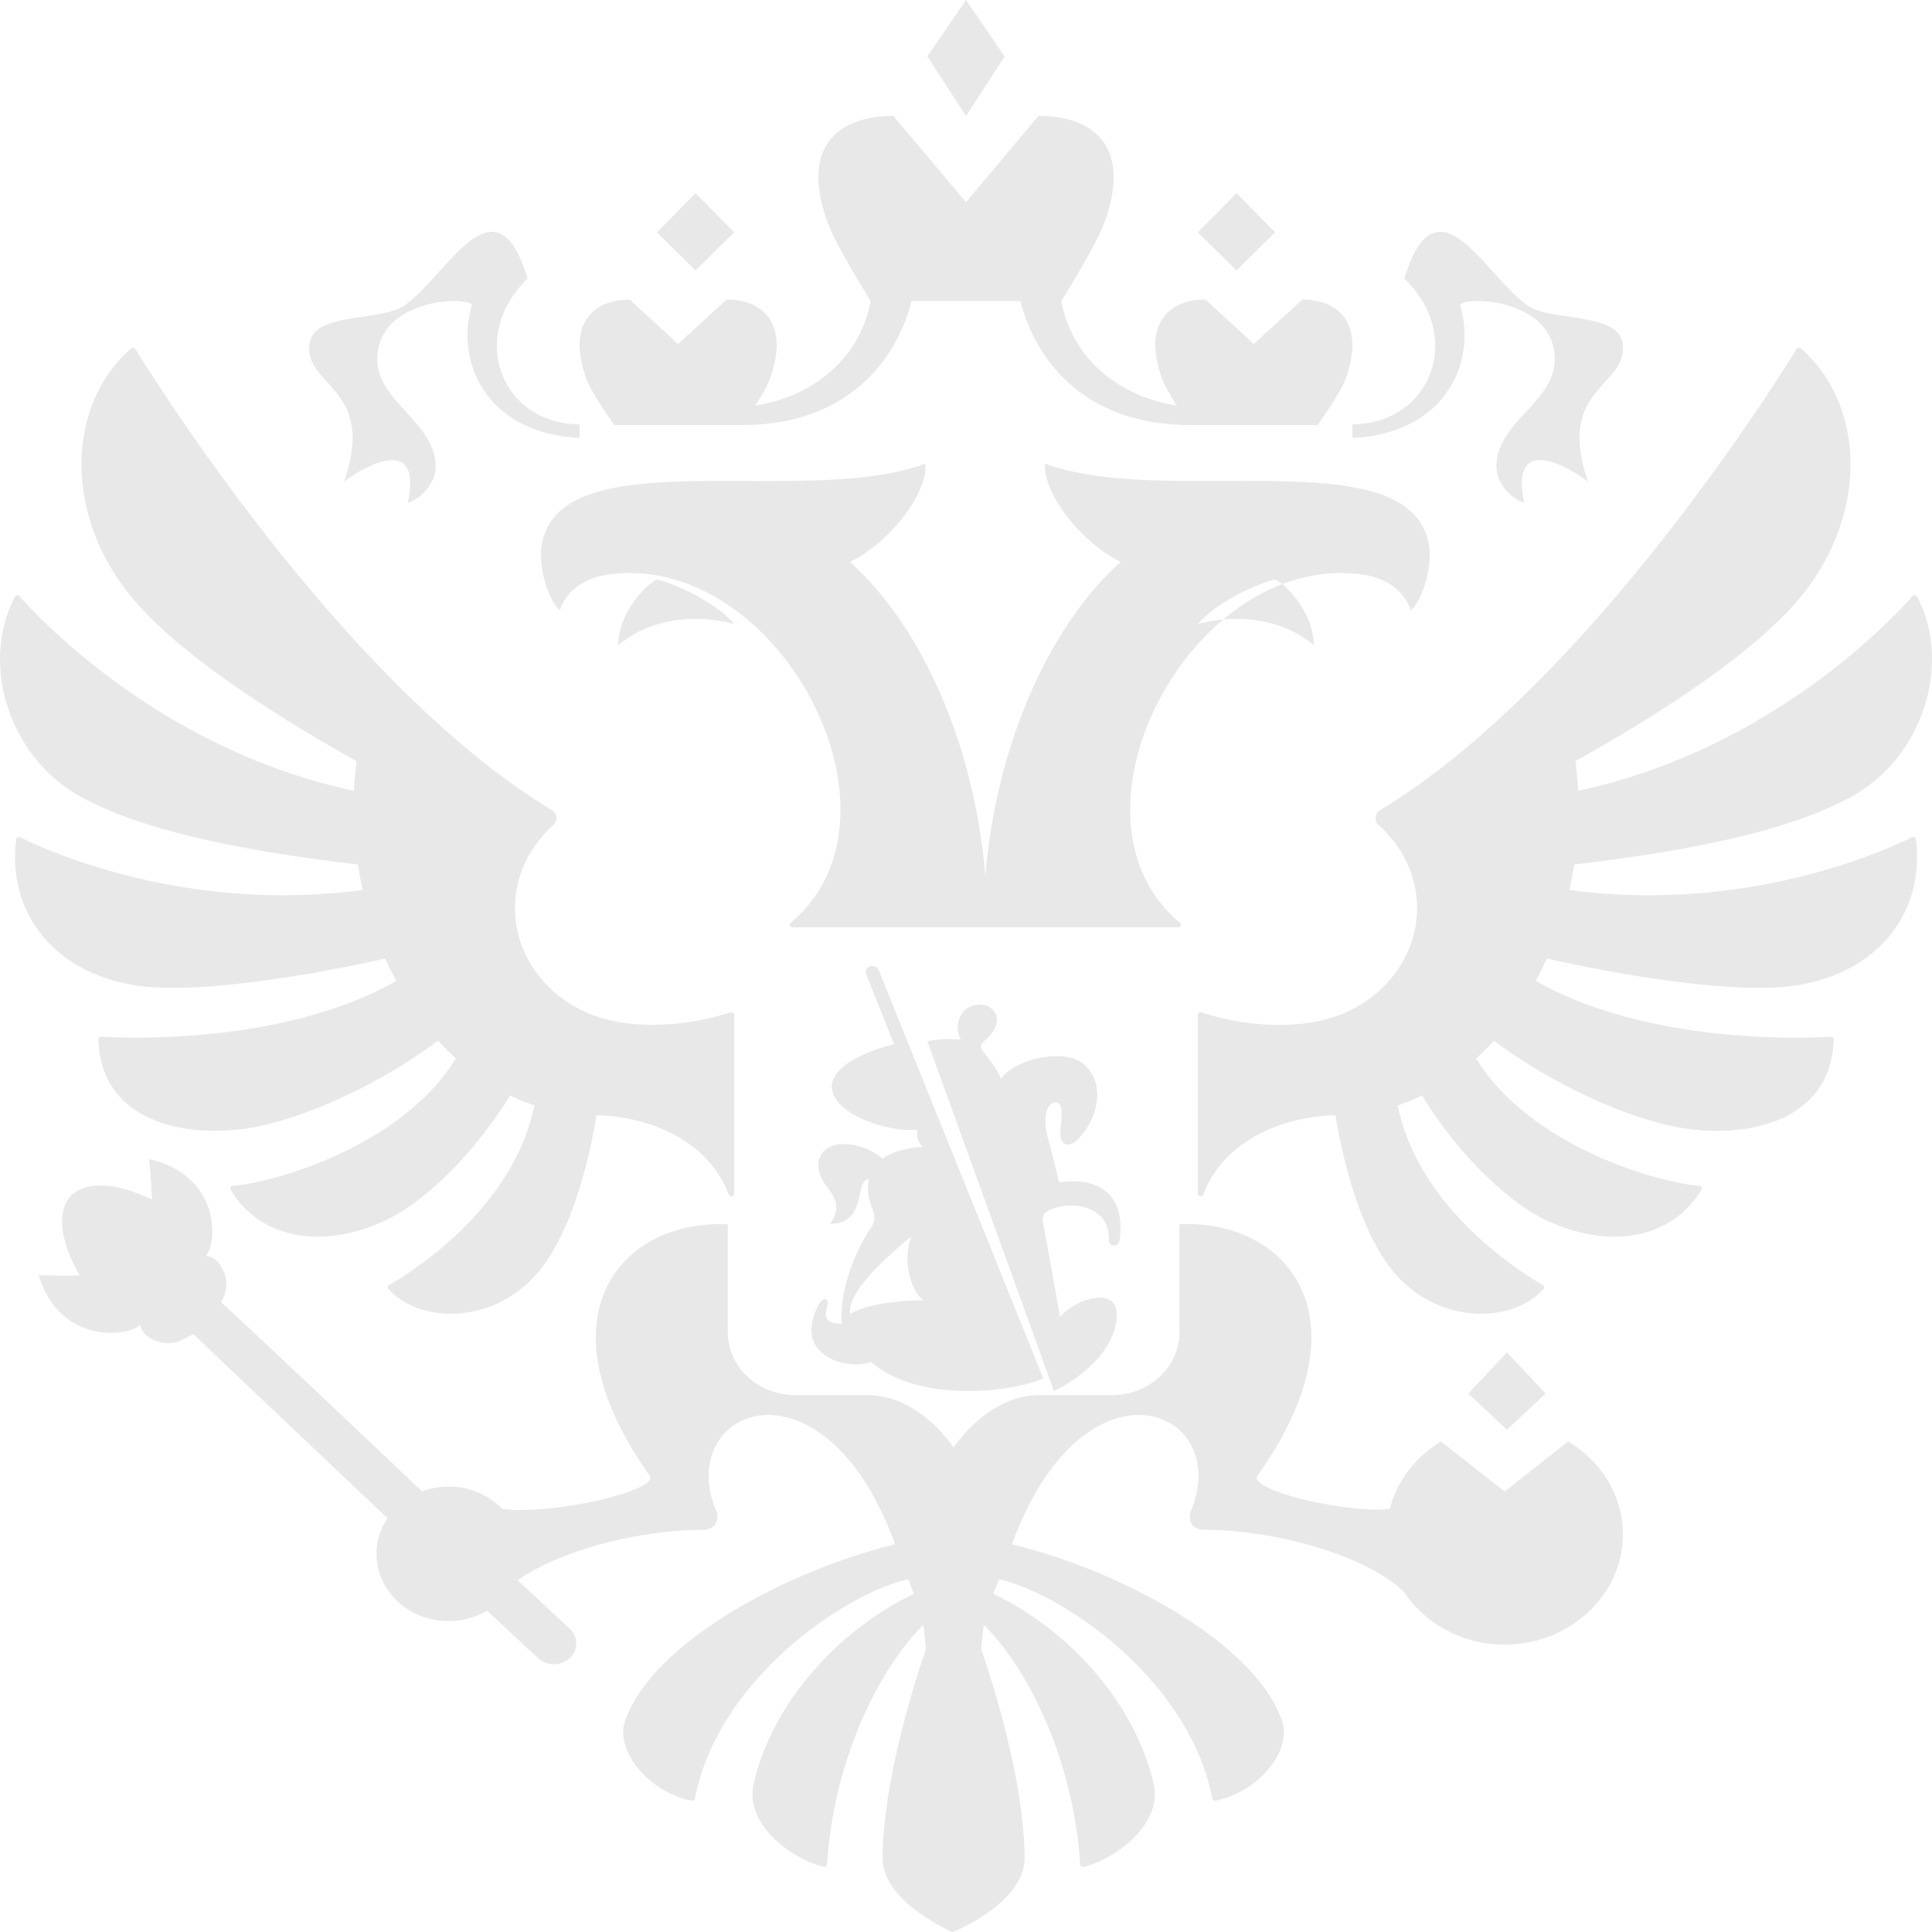 <svg fill="none" xmlns="http://www.w3.org/2000/svg" viewBox="0 0 35 35"><path fill-rule="evenodd" clip-rule="evenodd" d="M23.8 11.69c-.644-.556-1.569-.543-2.1-.381.348-.422 1.158-.767 1.397-.809.181.067.703.596.703 1.19zm2.083-1.833c-.353-1.912-4.74-.645-6.949-1.457-.042.557.68 1.45 1.372 1.78-1.182 1.039-2.242 3.13-2.456 5.686-.213-2.555-1.274-4.647-2.455-5.685.69-.33 1.414-1.224 1.37-1.78-2.208.811-6.595-.455-6.949 1.456-.074.405.118 1.021.326 1.199.037-.128.23-.548.842-.642 3.091-.473 5.671 4.351 3.342 6.301-.035.03-.015.085.033.085h6.983c.048 0 .068-.055.033-.084-2.33-1.95.25-6.775 3.34-6.302.613.094.806.514.844.642.207-.177.4-.794.325-1.199zm.57-4.314c-.054-.181 1.713-.186 1.713.968 0 .773-1.057 1.139-1.057 1.941 0 .374.385.648.503.648-.272-1.288.853-.614 1.157-.373-.603-1.732.756-1.721.622-2.516-.093-.555-1.275-.387-1.702-.668-.759-.498-1.656-2.438-2.248-.498 1.103 1.068.461 2.64-.939 2.64 0 0-.007.231.005.25 1.67-.086 2.252-1.367 1.947-2.392zM6.232 8.727c.304-.24 1.429-.915 1.157.373.118 0 .503-.274.503-.648 0-.802-1.057-1.168-1.057-1.941 0-1.154 1.766-1.15 1.712-.968-.305 1.026.277 2.306 1.947 2.391.012-.018.005-.248.005-.248-1.4 0-2.041-1.573-.94-2.641-.59-1.94-1.488 0-2.247.498-.427.281-1.609.113-1.702.668-.133.795 1.226.784.622 2.516zm4.97 2.964c.643-.557 1.569-.544 2.099-.383-.346-.42-1.158-.766-1.396-.808-.182.067-.704.596-.704 1.19zM18.2 1.023L17.5 0l-.7 1.023.7 1.077.7-1.077zm4.9 3.185l-.7-.708-.7.708.7.692.7-.692zM28 25.246l-.7-.746-.7.746.7.654.7-.654zM13.3 4.208l-.7-.708-.7.708.7.692.7-.692zM11.132 7.7h2.306c1.94 0 2.812-1.203 3.075-2.246h1.973C18.75 6.497 19.622 7.7 21.562 7.7h2.306s.403-.553.505-.827c.364-.986-.102-1.446-.78-1.446l-.879.804-.877-.804c-.68 0-1.145.46-.78 1.446.046.126.157.31.263.474-.819-.114-1.863-.68-2.093-1.893 0 0 .605-.97.757-1.364.545-1.413-.151-1.99-1.17-1.99L17.5 3.662 16.185 2.1c-1.018 0-1.714.577-1.169 1.99.151.393.757 1.364.757 1.364-.23 1.213-1.274 1.78-2.093 1.893.106-.163.217-.348.263-.474.364-.986-.1-1.446-.78-1.446l-.878.805-.878-.804c-.68 0-1.143.46-.78 1.445.101.274.505.827.505.827zm23.5 7.469c-.43.216-2.96 1.387-6.2.954a7.01 7.01 0 00.085-.461c2.157-.256 3.91-.617 5.027-1.232 1.273-.7 1.83-2.374 1.188-3.62-.017-.03-.063-.036-.086-.01-.353.401-2.568 2.784-6.057 3.525a6.301 6.301 0 00-.05-.535c1.695-.95 3.35-2.045 4.138-3.047 1.19-1.514 1.081-3.445-.052-4.43a.054.054 0 00-.08.011c-.359.585-3.715 5.95-7.4 8.266l-.136.084a.171.171 0 00-.028.28c.425.38.69.91.69 1.498 0 1.023-.798 1.874-1.852 2.059-.535.102-1.308.073-2.051-.17-.033-.011-.068.01-.068.044v3.24c0 .052.08.065.099.015.452-1.183 1.803-1.434 2.394-1.434.213 1.264.592 2.31 1.086 2.874.804.916 2.116.903 2.685.27a.046.046 0 00-.013-.07c-.334-.19-2.247-1.352-2.63-3.255.15-.05.297-.11.44-.18.617 1.011 1.516 1.911 2.24 2.255 1.215.577 2.328.296 2.821-.548.018-.03-.004-.067-.04-.07-.752-.06-3.06-.713-4.041-2.306a4.68 4.68 0 00.325-.322c1.028.774 2.481 1.458 3.522 1.598 1.217.163 2.597-.221 2.63-1.621 0-.028-.025-.051-.055-.05-.433.027-3.298.15-5.34-1.01.07-.133.137-.269.198-.407 0 0 3.086.722 4.548.483 1.452-.237 2.303-1.308 2.14-2.64-.006-.034-.045-.054-.076-.038zM6.979 17.364c.062.138.128.274.2.407-2.042 1.159-4.907 1.036-5.342 1.01-.03-.002-.056.023-.055.05.034 1.4 1.413 1.784 2.63 1.62 1.04-.14 2.495-.824 3.523-1.598.103.113.211.22.325.322-.983 1.593-3.29 2.248-4.042 2.307-.036.003-.057.04-.04.07.494.844 1.606 1.125 2.822.548.723-.344 1.622-1.244 2.24-2.255.142.07.29.129.44.18-.384 1.903-2.296 3.064-2.63 3.254a.046.046 0 00-.014.071c.57.633 1.882.646 2.686-.27.493-.563.873-1.61 1.085-2.874.592 0 1.943.25 2.394 1.434.02.05.1.037.1-.016v-3.24c0-.032-.035-.054-.069-.044-.742.243-1.515.273-2.05.17-1.055-.184-1.852-1.035-1.852-2.058 0-.588.265-1.119.689-1.5a.17.17 0 00-.027-.279 6.185 6.185 0 01-.137-.083c-3.683-2.315-7.037-7.676-7.4-8.265a.055.055 0 00-.08-.012c-1.133.985-1.243 2.916-.052 4.43.789 1.001 2.443 2.097 4.138 3.047-.024.178-.04.356-.05.535-3.486-.74-5.7-3.12-6.055-3.523-.024-.028-.071-.022-.087.01-.642 1.245-.085 2.917 1.187 3.618 1.118.614 2.871.976 5.028 1.232.023.154.052.308.085.46-3.237.434-5.766-.735-6.2-.953-.033-.016-.072.004-.076.038-.164 1.332.687 2.402 2.14 2.64 1.461.238 4.547-.483 4.547-.483zm20.279 9.657l-1.151-.906c-.46.274-.797.708-.928 1.218-.693.097-2.58-.323-2.397-.601 2.069-2.914.487-4.649-1.415-4.552v1.956c0 .629-.548 1.138-1.222 1.138H18.83c-.942 0-1.555.949-1.555.949s-.613-.949-1.555-.949h-1.313c-.675 0-1.222-.51-1.222-1.138V22.18c-1.902-.097-3.485 1.638-1.416 4.552.182.275-1.758.717-2.668.605a1.346 1.346 0 00-.973-.406c-.165 0-.328.03-.482.087 0 0-3.576-3.39-3.642-3.424l.03-.068c.203-.382-.108-.798-.306-.768.23-.275.24-1.48-1.03-1.758.037.242.056.735.056.735s-.98-.53-1.473-.072c-.432.513.168 1.443.168 1.443s-.502.012-.749-.009c.364 1.231 1.583 1.144 1.847.901-.017.196.424.475.797.251l.164-.08c.03.04 3.512 3.335 3.512 3.335-.16.238-.236.53-.183.84.082.487.486.89 1.003.994.365.074.708.003.983-.159l.922.857a.424.424 0 00.316.113c.226-.016.395-.198.378-.409a.364.364 0 00-.123-.237c-.014-.017-.939-.876-.939-.876.763-.535 2.184-.912 3.363-.912.207 0 .304-.176.233-.348-.534-1.287.614-2.219 1.803-1.46.518.33 1.044.983 1.44 2.07-1.948.472-4.396 1.775-4.891 3.196-.191.549.439 1.297 1.204 1.448a.052.052 0 00.062-.04c.4-2.123 2.678-3.704 3.864-3.972l.1.267c-1.292.612-2.544 1.901-2.902 3.435-.164.703.618 1.336 1.264 1.509.032.008.064-.014.066-.045.122-1.94.978-3.587 1.744-4.336.02.146.037.294.047.441 0 0-.784 2.189-.784 3.786 0 .743 1.102 1.262 1.265 1.334.204-.072 1.306-.591 1.306-1.334 0-1.597-.785-3.786-.785-3.786.011-.148.027-.295.048-.441.766.75 1.621 2.396 1.744 4.335a.052.052 0 00.066.046c.646-.173 1.428-.806 1.264-1.509-.358-1.533-1.61-2.823-2.901-3.435l.099-.268c1.186.27 3.464 1.85 3.864 3.972a.052.052 0 00.062.04c.764-.15 1.395-.898 1.203-1.447-.494-1.422-2.942-2.724-4.892-3.196.398-1.088.924-1.74 1.443-2.07 1.187-.759 2.336.173 1.801 1.46-.071.172.026.347.234.347 1.333 0 2.977.483 3.627 1.13.416.624 1.183 1.024 2.05.938.984-.096 1.787-.837 1.898-1.753.097-.802-.317-1.522-.978-1.915l-1.151.907zM19.065 21.9c.407-.152 1.045-.03 1.024.563-.005.134.181.134.195-.003.122-.887-.473-1.142-1.095-1.038-.078-.305-.141-.571-.213-.835-.058-.214-.079-.615.167-.615.132 0 .079.373.066.534-.01.14.04.226.154.23.07.003.159-.088.212-.148.356-.406.439-1.034.021-1.337-.349-.255-1.223-.065-1.464.297-.036-.136-.21-.362-.293-.46-.08-.096-.102-.161.01-.245.053-.041.212-.2.212-.366 0-.097-.075-.277-.313-.277-.188 0-.398.131-.398.424 0 .065.016.134.058.21a2.104 2.104 0 00-.608.029l2.293 6.337c.657-.326 1.138-.843 1.138-1.397 0-.473-.69-.316-1.027.052-.107-.599-.204-1.152-.309-1.703-.028-.152.049-.207.17-.253zm-3.372-4.251l.507 1.271c-.434.093-1.13.379-1.13.757 0 .504.985.832 1.555.793-.028.114.004.217.093.31-.207 0-.597.087-.725.212-.302-.254-.775-.347-1-.192-.226.156-.232.42.003.72.165.207.226.41.041.65.687 0 .434-.807.704-.807-.036.157-.014.338.064.539.052.133.052.228-.037.357-.222.32-.566 1.056-.52 1.721-.225-.001-.34-.05-.26-.33.03-.103-.041-.176-.135-.049a.993.993 0 00-.153.484c0 .592.78.712 1.079.586.861.755 2.554.553 3.121.3l-2.98-7.394c-.061-.14-.28-.073-.226.072zm-.287 6.151c-.068-.31.447-.865 1.102-1.4-.14.349-.053.95.22 1.157-.474 0-1.039.075-1.322.243z" fill="#E8E8E8"/></svg>
